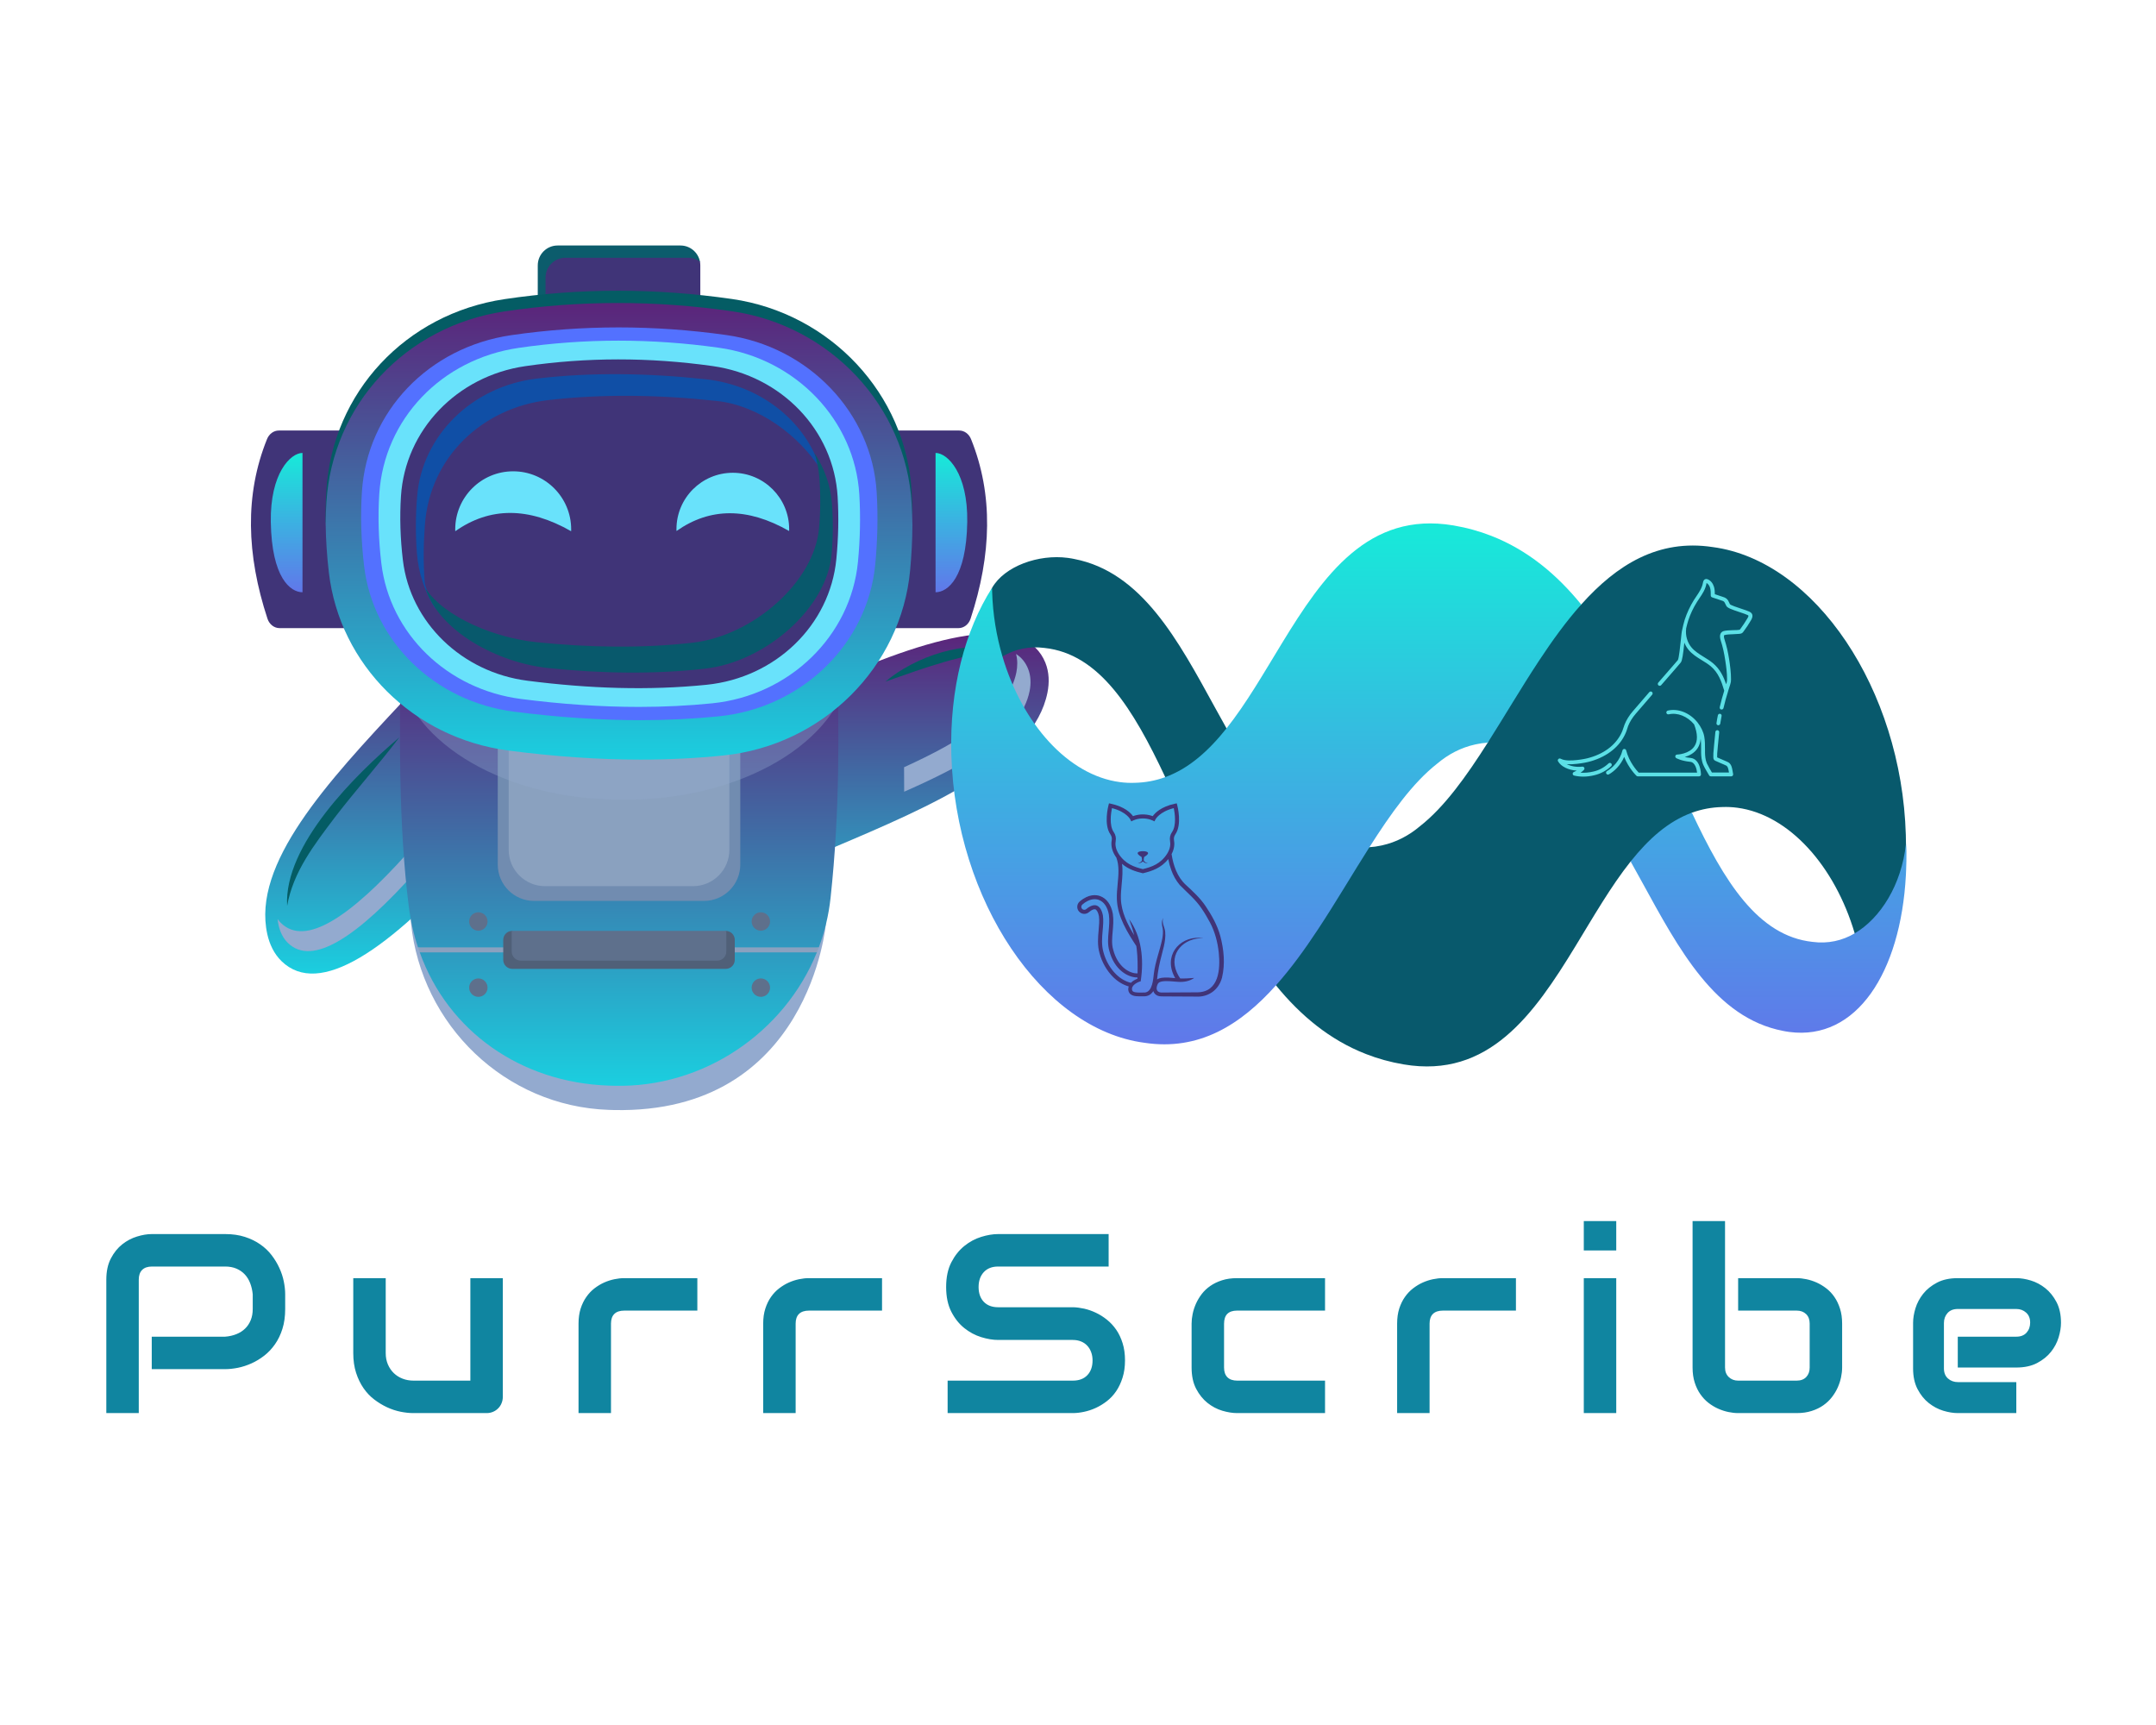 <?xml version="1.0" encoding="UTF-8" standalone="no" ?>
<!DOCTYPE svg PUBLIC "-//W3C//DTD SVG 1.1//EN" "http://www.w3.org/Graphics/SVG/1.1/DTD/svg11.dtd">
<svg xmlns="http://www.w3.org/2000/svg" xmlns:xlink="http://www.w3.org/1999/xlink" version="1.1" width="1280" height="1024" viewBox="0 0 1280 1024" xml:space="preserve">
<desc>Created with Fabric.js 5.3.0</desc>
<defs>
</defs>
<g transform="matrix(1 0 0 1 640 512)" id="background-logo"  >
<rect style="stroke: none; stroke-width: 0; stroke-dasharray: none; stroke-linecap: butt; stroke-dashoffset: 0; stroke-linejoin: miter; stroke-miterlimit: 4; fill: rgb(255,255,255); fill-opacity: 0; fill-rule: nonzero; opacity: 1;"  paint-order="stroke"  x="-640" y="-512" rx="0" ry="0" width="1280" height="1024" />
</g>
<g transform="matrix(2.053 0 0 2.053 385.79 402.357)" id="shape-4bad4a36-7fc4-4bb7-8e71-c5264152aeb1"  >
<g style=""  paint-order="stroke"   >
		<g transform="matrix(1 0 0 1 2.068 36.383)" id="path-24_00000113335994203536438860000016820979631242365096_"  >
<linearGradient id="SVGID_113_10_9_279296" gradientUnits="userSpaceOnUse" gradientTransform="matrix(1 0 0 1 4.136 112.24)"  x1="0" y1="0" x2="0" y2="98">
<stop offset="0%" style="stop-color:rgb(91,36,122);stop-opacity: 1"/>
<stop offset="100%" style="stop-color:rgb(27,206,223);stop-opacity: 1"/>
</linearGradient>
<path style="stroke: none; stroke-width: 1; stroke-dasharray: none; stroke-linecap: butt; stroke-dashoffset: 0; stroke-linejoin: miter; stroke-miterlimit: 4; fill: url(#SVGID_113_10_9_279296); fill-rule: nonzero; opacity: 1;"  paint-order="stroke"  transform=" translate(-117.416, -161.383)" d="M 44.08 131.658 L 65.471 175.168 C 39.577 204.215 19.699 217.458 8.86 206.946 C 6.7 204.851 5.378 202.055 4.728 199.116 C 0.249 178.844 21.939 155.279 44.08 131.658 z M 229.738 120.639 C 224.185 106.874 201.057 110.843 166.235 126.61 L 168.13 174.226 C 197.422 161.836 226.287 149.317 230.333 129.32 C 230.919 126.421 230.844 123.382 229.738 120.639 z" stroke-linecap="round" />
</g>
		<g transform="matrix(1 0 0 1 1.23 36.073)" id="path-23_00000120549276550073877000000006902454631182094979_"  >
<path style="stroke: none; stroke-width: 1; stroke-dasharray: none; stroke-linecap: butt; stroke-dashoffset: 0; stroke-linejoin: miter; stroke-miterlimit: 4; fill: rgb(147,170,207); fill-rule: nonzero; opacity: 1;"  paint-order="stroke"  transform=" translate(-116.578, -161.073)" d="M 45.248 175.711 L 47.785 180.876 C 30.833 199.902 17.814 208.57 10.711 201.687 C 9.296 200.318 8.437 198.486 8.003 196.56 C 7.871 195.965 7.777 195.37 7.711 194.766 C 8.013 195.181 8.343 195.568 8.711 195.927 C 15.739 202.735 28.559 194.322 45.248 175.711 z M 224.73 122.374 C 223.991 120.529 222.823 119.113 221.258 118.115 C 221.719 119.842 221.697 121.687 221.344 123.457 C 218.976 135.139 205.226 143.394 188.873 150.859 L 188.904 157.94 C 206.882 150.013 222.634 141.412 225.18 128.831 C 225.609 126.675 225.555 124.412 224.73 122.374 z" stroke-linecap="round" />
</g>
		<g transform="matrix(1 0 0 1 -9.084 92.71)" id="path-22_00000069370526448176322050000018430658475343179151_"  >
<path style="stroke: none; stroke-width: 1; stroke-dasharray: none; stroke-linecap: butt; stroke-dashoffset: 0; stroke-linejoin: miter; stroke-miterlimit: 4; fill: rgb(147,170,207); fill-rule: nonzero; opacity: 1;"  paint-order="stroke"  transform=" translate(-106.263, -217.71)" d="M 166.295 195.906 C 166.295 195.906 161.672 251.17 104.978 249.981 C 104.446 249.97 103.913 249.95 103.38 249.931 C 73.557 248.88 49.285 225.507 46.266 195.792 C 43.888 172.391 166.295 195.906 166.295 195.906 z" stroke-linecap="round" />
</g>
		<g transform="matrix(1 0 0 1 -8.86 54.8)" id="path-21_00000166654176099053547830000018200123787256869545_"  >
<linearGradient id="SVGID_113_10_9_279297" gradientUnits="userSpaceOnUse" gradientTransform="matrix(1 0 0 1 43.098 116.62)"  x1="0" y1="0" x2="0" y2="126">
<stop offset="0%" style="stop-color:rgb(91,36,122);stop-opacity: 1"/>
<stop offset="100%" style="stop-color:rgb(27,206,223);stop-opacity: 1"/>
</linearGradient>
<path style="stroke: none; stroke-width: 1; stroke-dasharray: none; stroke-linecap: butt; stroke-dashoffset: 0; stroke-linejoin: miter; stroke-miterlimit: 4; fill: url(#SVGID_113_10_9_279297); fill-rule: nonzero; opacity: 1;"  paint-order="stroke"  transform=" translate(-106.488, -179.8)" d="M 167.621 188.613 C 167.088 193.602 165.921 198.403 164.221 202.945 C 164.135 203.17 158.503 203.461 158.418 203.681 C 158.316 203.941 163.761 204.129 163.659 204.387 C 154.295 227.544 130.828 243.664 104.985 242.958 L 103.386 242.914 C 78.161 242.021 57.042 227.328 48.817 204.387 C 48.729 204.163 53.052 203.759 52.974 203.533 C 52.885 203.28 48.396 203.205 48.313 202.945 C 47.059 199.182 46.152 195.188 45.633 191.021 C 42.68 167.677 42.925 141.319 43.357 116.62 L 169.407 116.62 C 170.156 139.964 170.3 163.827 167.621 188.613 z" stroke-linecap="round" />
</g>
		<g transform="matrix(1 0 0 1 -8.904 34.842)" id="path-20_00000023994190225972654170000009821904921990862745_"  >
<path style="stroke: none; stroke-width: 1; stroke-dasharray: none; stroke-linecap: butt; stroke-dashoffset: 0; stroke-linejoin: miter; stroke-miterlimit: 4; fill: rgb(113,140,176); fill-rule: nonzero; opacity: 1;"  paint-order="stroke"  transform=" translate(-106.443, -159.842)" d="M 141.509 130.168 L 141.509 179.001 C 141.509 184.809 136.806 189.516 131.004 189.516 L 81.882 189.516 C 76.08 189.516 71.377 184.809 71.377 179.001 L 71.377 130.168 L 141.509 130.168 z" stroke-linecap="round" />
</g>
		<g transform="matrix(1 0 0 1 -8.904 30.573)" id="path-19_00000176723833193226215030000013897421668986714770_"  >
<path style="stroke: none; stroke-width: 1; stroke-dasharray: none; stroke-linecap: butt; stroke-dashoffset: 0; stroke-linejoin: miter; stroke-miterlimit: 4; fill: rgb(138,161,191); fill-rule: nonzero; opacity: 1;"  paint-order="stroke"  transform=" translate(-106.443, -155.573)" d="M 138.352 125.899 L 138.352 174.732 C 138.352 180.539 133.649 185.247 127.847 185.247 L 85.039 185.247 C 79.237 185.247 74.534 180.539 74.534 174.732 L 74.534 125.899 L 138.352 125.899 z" stroke-linecap="round" />
</g>
		<g transform="matrix(1 0 0 1 -9.081 78.666)" id="path-18_00000022523617370908718240000008145806500766875801_"  >
<path style="stroke: none; stroke-width: 1; stroke-dasharray: none; stroke-linecap: butt; stroke-dashoffset: 0; stroke-linejoin: miter; stroke-miterlimit: 4; fill: rgb(138,161,191); fill-rule: nonzero; opacity: 1;"  paint-order="stroke"  transform=" translate(-106.267, -203.666)" d="M 164.221 202.945 C 164.034 203.436 163.846 203.912 163.659 204.387 L 48.817 204.387 C 48.63 203.911 48.471 203.436 48.313 202.945 L 164.221 202.945 z" stroke-linecap="round" />
</g>
		<g transform="matrix(1 0 0 1 -8.736 80.024)" id="path-17_00000143581349089806710560000005693171140860527031_"  >
<path style="stroke: none; stroke-width: 1; stroke-dasharray: none; stroke-linecap: butt; stroke-dashoffset: 0; stroke-linejoin: miter; stroke-miterlimit: 4; fill: rgb(94,112,140); fill-rule: nonzero; opacity: 1;"  paint-order="stroke"  transform=" translate(-106.612, -205.024)" d="M 144.796 195.461 C 144.796 193.99 145.988 192.798 147.457 192.798 C 148.927 192.798 150.118 193.99 150.118 195.461 C 150.118 196.932 148.927 198.124 147.457 198.124 C 145.988 198.124 144.796 196.932 144.796 195.461 z M 65.766 192.798 C 64.296 192.798 63.105 193.99 63.105 195.461 C 63.105 196.932 64.296 198.124 65.766 198.124 C 67.235 198.124 68.427 196.932 68.427 195.461 C 68.427 193.99 67.235 192.798 65.766 192.798 z M 147.457 211.924 C 145.988 211.924 144.796 213.117 144.796 214.588 C 144.796 216.059 145.988 217.251 147.457 217.251 C 148.927 217.251 150.118 216.059 150.118 214.588 C 150.118 213.117 148.927 211.924 147.457 211.924 z M 65.766 211.924 C 64.296 211.924 63.105 213.117 63.105 214.588 C 63.105 216.059 64.296 217.251 65.766 217.251 C 67.235 217.251 68.427 216.059 68.427 214.588 C 68.427 213.117 67.235 211.924 65.766 211.924 z" stroke-linecap="round" />
</g>
		<g transform="matrix(1 0 0 1 -8.908 78.666)" id="path-16_00000072958992150697695510000015060944983780844187_"  >
<path style="stroke: none; stroke-width: 1; stroke-dasharray: none; stroke-linecap: butt; stroke-dashoffset: 0; stroke-linejoin: miter; stroke-miterlimit: 4; fill: rgb(80,96,120); fill-rule: nonzero; opacity: 1;"  paint-order="stroke"  transform=" translate(-106.44, -203.666)" d="M 139.918 200.783 L 139.918 206.55 C 139.918 207.992 138.752 209.16 137.311 209.16 L 75.583 209.16 C 74.128 209.16 72.961 207.992 72.961 206.55 L 72.961 200.783 C 72.961 199.384 74.056 198.245 75.439 198.187 C 75.482 198.173 75.539 198.173 75.583 198.173 L 78.966 203.494 L 133.638 202.327 L 137.311 198.173 C 137.354 198.173 137.398 198.173 137.441 198.187 C 138.824 198.245 139.918 199.384 139.918 200.783 z" stroke-linecap="round" />
</g>
		<g transform="matrix(1 0 0 1 -8.908 77.477)" id="path-15_00000183239994686297147720000007447319177684046522_"  >
<path style="stroke: none; stroke-width: 1; stroke-dasharray: none; stroke-linecap: butt; stroke-dashoffset: 0; stroke-linejoin: miter; stroke-miterlimit: 4; fill: rgb(94,112,140); fill-rule: nonzero; opacity: 1;"  paint-order="stroke"  transform=" translate(-106.44, -202.477)" d="M 137.47 198.403 L 137.47 204.157 C 137.47 205.599 136.303 206.781 134.862 206.781 L 78.032 206.781 C 76.591 206.781 75.41 205.599 75.41 204.157 L 75.41 198.403 C 75.41 198.331 75.41 198.259 75.439 198.187 C 75.482 198.173 75.539 198.173 75.583 198.173 L 137.311 198.173 C 137.354 198.173 137.398 198.173 137.441 198.187 C 137.47 198.259 137.47 198.331 137.47 198.403 z" stroke-linecap="round" />
</g>
		<g transform="matrix(1 0 0 1 -8.904 -42.932)" id="path-14_00000047026673349004133320000008974876166022393229_"  >
<path style="stroke: none; stroke-width: 1; stroke-dasharray: none; stroke-linecap: butt; stroke-dashoffset: 0; stroke-linejoin: miter; stroke-miterlimit: 4; fill: rgb(64,52,120); fill-rule: nonzero; opacity: 1;"  paint-order="stroke"  transform=" translate(-106.443, -82.068)" d="M 208.108 107.906 C 207.572 109.535 206.186 110.636 204.614 110.636 L 184.135 110.636 L 184.135 53.501 L 204.827 53.501 C 206.308 53.501 207.63 54.482 208.233 55.973 C 214.724 72.021 214.185 89.428 208.108 107.906 z M 4.654 55.973 C -1.837 72.021 -1.298 89.428 4.779 107.906 C 5.315 109.535 6.701 110.636 8.273 110.636 L 28.751 110.636 L 28.751 53.501 L 8.059 53.501 C 6.579 53.501 5.256 54.482 4.654 55.973 z" stroke-linecap="round" />
</g>
		<g transform="matrix(1 0 0 1 -8.904 -44.876)" id="path-13_00000070833653130382231700000007267345953636818315_"  >
<linearGradient id="SVGID_115_14_12_279299" gradientUnits="userSpaceOnUse" gradientTransform="matrix(1 0 0 1 5.739 59.981)"  x1="0" y1="0" x2="0" y2="40">
<stop offset="0%" style="stop-color:rgb(23,234,217);stop-opacity: 1"/>
<stop offset="100%" style="stop-color:rgb(96,120,234);stop-opacity: 1"/>
</linearGradient>
<path style="stroke: none; stroke-width: 1; stroke-dasharray: none; stroke-linecap: butt; stroke-dashoffset: 0; stroke-linejoin: miter; stroke-miterlimit: 4; fill: url(#SVGID_115_14_12_279299); fill-rule: nonzero; opacity: 1;"  paint-order="stroke"  transform=" translate(-106.443, -80.124)" d="M 207.142 79.935 C 206.893 96.11 201.465 100.267 197.979 100.267 L 197.979 59.981 C 201.465 59.981 207.357 65.916 207.142 79.935 z M 5.745 79.935 C 5.993 96.11 11.422 100.267 14.908 100.267 L 14.908 59.981 C 11.422 59.981 5.529 65.916 5.745 79.935 z" stroke-linecap="round" />
</g>
		<g transform="matrix(1 0 0 1 -7.355 -8.726)" id="path-12_00000129192446646730781570000018318069569386919351_"  >
<path style="stroke: none; stroke-width: 1; stroke-dasharray: none; stroke-linecap: butt; stroke-dashoffset: 0; stroke-linejoin: miter; stroke-miterlimit: 4; fill: rgb(147,170,207); fill-rule: nonzero; opacity: 0.35;"  paint-order="stroke"  transform=" translate(-107.992, -116.274)" d="M 173.413 121.357 C 170.616 143.583 141.544 160.848 106.35 160.225 C 105.754 160.214 105.156 160.202 104.559 160.188 C 71.158 159.414 44.662 142.394 42.218 121.278 C 40.34 105.046 40.03 88.717 41.237 72.307 L 174.628 72.307 C 176.109 87.802 175.574 104.178 173.413 121.357 z" stroke-linecap="round" />
</g>
		<g transform="matrix(1 0 0 1 -8.951 -114.712)" id="path-11_00000054961841525031565910000011257866304983631501_"  >
<path style="stroke: none; stroke-width: 1; stroke-dasharray: none; stroke-linecap: butt; stroke-dashoffset: 0; stroke-linejoin: miter; stroke-miterlimit: 4; fill: rgb(12,92,108); fill-rule: nonzero; opacity: 1;"  paint-order="stroke"  transform=" translate(-106.397, -10.288)" d="M 125.847 7.16 L 97.86 12.471 L 82.944 20.576 L 82.944 5.753 C 82.944 2.581 85.508 0 88.677 0 L 124.216 0 C 127.011 0 129.33 2.004 129.849 4.657 C 129.907 5.003 125.847 6.785 125.847 7.16 z" stroke-linecap="round" />
</g>
		<g transform="matrix(1 0 0 1 -7.777 -112.939)" id="path-10_00000089539614349220659890000002735112021893819540_"  >
<path style="stroke: none; stroke-width: 1; stroke-dasharray: none; stroke-linecap: butt; stroke-dashoffset: 0; stroke-linejoin: miter; stroke-miterlimit: 4; fill: rgb(64,52,120); fill-rule: nonzero; opacity: 1;"  paint-order="stroke"  transform=" translate(-107.571, -12.061)" d="M 129.95 5.753 L 129.95 20.576 L 85.191 20.576 L 85.191 9.286 C 85.191 6.128 87.755 3.547 90.925 3.547 L 126.464 3.547 C 127.731 3.547 128.898 3.965 129.849 4.657 C 129.907 5.003 129.95 5.378 129.95 5.753 z" stroke-linecap="round" />
</g>
		<g transform="matrix(1 0 0 1 -8.944 -51.168)" id="path-09_00000111153742147381760740000016976798624355957147_"  >
<path style="stroke: none; stroke-width: 1; stroke-dasharray: none; stroke-linecap: butt; stroke-dashoffset: 0; stroke-linejoin: miter; stroke-miterlimit: 4; fill: rgb(4,92,100); fill-rule: nonzero; opacity: 1;"  paint-order="stroke"  transform=" translate(-106.404, -73.832)" d="M 191.197 77.727 L 178.265 76.825 C 178.237 81.121 177.563 85.177 177.16 89.546 C 174.553 117.59 165.998 125.845 137.374 128.815 C 129.623 129.623 121.285 127.709 113.06 127.709 C 100.944 127.709 89.318 136.091 76.036 134.346 C 48.651 130.727 32.759 119.263 29.619 92.588 C 29.057 87.83 28.862 85.616 28.79 80.973 C 28.775 80.843 21.604 80.212 21.604 80.068 C 21.561 76.91 21.633 73.781 21.821 70.71 C 23.578 42.478 44.74 19.783 73.307 15.515 C 84.125 13.9 95.174 13.078 106.152 13.078 C 117.013 13.078 128.106 13.885 139.112 15.471 C 167.578 19.581 189.417 42.939 191.059 71.013 C 191.246 74.243 191.226 74.425 191.197 77.727 z" stroke-linecap="round" />
</g>
		<g transform="matrix(1 0 0 1 -8.904 -42.358)" id="path-08_00000037681057987226366290000018028629979462734730_"  >
<linearGradient id="SVGID_113_10_9_279298" gradientUnits="userSpaceOnUse" gradientTransform="matrix(1 0 0 1 21.598 16.625)"  x1="0" y1="0" x2="0" y2="132">
<stop offset="0%" style="stop-color:rgb(91,36,122);stop-opacity: 1"/>
<stop offset="100%" style="stop-color:rgb(27,206,223);stop-opacity: 1"/>
</linearGradient>
<path style="stroke: none; stroke-width: 1; stroke-dasharray: none; stroke-linecap: butt; stroke-dashoffset: 0; stroke-linejoin: miter; stroke-miterlimit: 4; fill: url(#SVGID_113_10_9_279298); fill-rule: nonzero; opacity: 1;"  paint-order="stroke"  transform=" translate(-106.444, -82.642)" d="M 191.289 80.818 L 191.289 80.904 C 191.261 85.201 191.03 89.541 190.627 93.91 C 188.019 121.955 165.359 144.477 136.735 147.447 C 128.985 148.255 120.874 148.658 112.649 148.658 C 100.533 148.658 87.655 147.764 74.373 146.02 C 46.987 142.401 25.681 121.263 22.541 94.588 C 21.979 89.829 21.676 85.114 21.604 80.472 C 21.59 80.342 21.604 80.212 21.604 80.068 C 21.633 78.121 21.705 76.189 21.821 74.272 C 23.578 46.025 44.74 23.33 73.307 19.062 C 84.125 17.447 95.174 16.625 106.152 16.625 C 117.013 16.625 128.106 17.432 139.112 19.019 C 167.578 23.128 189.417 46.486 191.059 74.574 C 191.174 76.636 191.261 78.727 191.289 80.818 z" stroke-linecap="round" />
</g>
		<g transform="matrix(1 0 0 1 -8.826 -44.533)" id="path-07_00000101089814724180208320000014164032258303239096_"  >
<path style="stroke: none; stroke-width: 1; stroke-dasharray: none; stroke-linecap: butt; stroke-dashoffset: 0; stroke-linejoin: miter; stroke-miterlimit: 4; fill: rgb(83,113,255); fill-rule: nonzero; opacity: 1;"  paint-order="stroke"  transform=" translate(-106.522, -80.466)" d="M 180.535 92.255 C 178.318 115.249 159.318 133.701 135.354 136.13 C 128.026 136.873 120.361 137.25 112.57 137.25 C 101.03 137.25 88.741 136.421 76.045 134.787 C 53.144 131.839 35.333 114.546 32.732 92.734 C 31.858 85.403 31.643 78.161 32.092 71.208 C 33.589 48.036 51.355 29.416 75.296 25.927 C 85.514 24.438 95.945 23.683 106.301 23.683 C 116.578 23.683 127.066 24.426 137.476 25.892 C 161.327 29.252 179.614 48.411 180.96 71.449 C 181.358 78.209 181.214 85.209 180.535 92.255 z" stroke-linecap="round" />
</g>
		<g transform="matrix(1 0 0 1 -8.826 -44.533)" id="path-06_00000141418467965423991430000010399765880390614696_"  >
<path style="stroke: none; stroke-width: 1; stroke-dasharray: none; stroke-linecap: butt; stroke-dashoffset: 0; stroke-linejoin: miter; stroke-miterlimit: 4; fill: rgb(105,226,251); fill-rule: nonzero; opacity: 1;"  paint-order="stroke"  transform=" translate(-106.522, -80.467)" d="M 175.541 91.459 C 173.474 112.902 155.756 130.109 133.409 132.375 C 126.575 133.067 119.427 133.419 112.162 133.419 C 101.401 133.419 89.941 132.646 78.101 131.122 C 56.745 128.372 40.136 112.246 37.711 91.906 C 36.896 85.07 36.695 78.317 37.114 71.833 C 38.51 50.224 55.078 32.86 77.403 29.607 C 86.931 28.218 96.659 27.514 106.315 27.514 C 115.899 27.514 125.68 28.207 135.388 29.575 C 157.629 32.707 174.682 50.574 175.938 72.057 C 176.308 78.361 176.174 84.889 175.541 91.459 z" stroke-linecap="round" />
</g>
		<g transform="matrix(1 0 0 1 -8.826 -44.534)" id="path-05_00000118361832250179712680000016532843474499561601_"  >
<path style="stroke: none; stroke-width: 1; stroke-dasharray: none; stroke-linecap: butt; stroke-dashoffset: 0; stroke-linejoin: miter; stroke-miterlimit: 4; fill: rgb(64,52,120); fill-rule: nonzero; opacity: 1;"  paint-order="stroke"  transform=" translate(-106.521, -80.466)" d="M 169.294 90.629 C 167.451 109.755 151.753 124.992 131.739 127.021 C 115.076 128.71 97.752 128.137 79.924 125.842 C 61.043 123.411 46.093 109.059 43.94 90.994 C 43.188 84.692 42.995 78.511 43.387 72.455 C 44.619 53.392 59.521 37.775 79.306 34.892 C 97.074 32.302 115.14 32.276 133.511 34.863 C 153.47 37.674 168.54 53.429 169.664 72.652 C 170.012 78.601 169.876 84.595 169.294 90.629 z" stroke-linecap="round" />
</g>
		<g transform="matrix(1 0 0 1 -7.987 -51.045)" id="path-04_00000054262483580613255270000005522004265069763228_"  >
<path style="stroke: none; stroke-width: 1; stroke-dasharray: none; stroke-linecap: butt; stroke-dashoffset: 0; stroke-linejoin: miter; stroke-miterlimit: 4; fill: rgb(105,226,251); fill-rule: nonzero; opacity: 1;"  paint-order="stroke"  transform=" translate(-107.361, -73.955)" d="M 155.647 82.023 C 155.647 82.201 155.647 82.379 155.635 82.556 C 143.65 75.708 132.793 75.708 123.064 82.556 C 123.052 82.379 123.052 82.201 123.052 82.023 C 123.052 73.023 130.34 65.717 139.344 65.717 C 148.347 65.717 155.647 73.023 155.647 82.023 z M 75.834 65.293 C 66.572 65.293 59.075 72.81 59.075 82.068 C 59.075 82.251 59.075 82.434 59.087 82.616 C 69.096 75.571 80.265 75.571 92.594 82.616 C 92.606 82.434 92.606 82.251 92.606 82.068 C 92.606 72.81 85.097 65.293 75.834 65.293 z" stroke-linecap="round" />
</g>
		<g transform="matrix(1 0 0 1 -9.116 -53.8)" id="path-03_00000027597529613683908580000017209068538786652545_"  >
<path style="stroke: none; stroke-width: 1; stroke-dasharray: none; stroke-linecap: butt; stroke-dashoffset: 0; stroke-linejoin: miter; stroke-miterlimit: 4; fill: rgb(16,79,166); fill-rule: nonzero; opacity: 1;"  paint-order="stroke"  transform=" translate(-106.232, -71.2)" d="M 164.761 64.773 C 158.658 55.189 147.117 46.293 134.679 44.948 C 117.868 43.135 101.573 42.889 85.923 44.711 C 67.136 46.904 51.796 60.935 50.31 80.703 C 49.892 86.262 49.824 91.753 50.244 97.213 C 50.453 99.897 52.643 102.695 53.432 105.197 C 50.367 100.392 48.455 94.865 48 88.981 C 47.58 83.534 47.606 78.026 48.066 72.484 C 49.495 54.891 64.007 40.645 82.808 38.465 C 98.457 36.63 114.753 36.876 131.563 38.688 C 147.396 40.399 160.453 50.829 164.761 64.773 z" stroke-linecap="round" />
</g>
		<g transform="matrix(1 0 0 1 -5.98 -33.227)" id="path-02_00000065773717560706113690000008021710028544792201_"  >
<path style="stroke: none; stroke-width: 1; stroke-dasharray: none; stroke-linecap: butt; stroke-dashoffset: 0; stroke-linejoin: miter; stroke-miterlimit: 4; fill: rgb(8,89,108); fill-rule: nonzero; opacity: 1;"  paint-order="stroke"  transform=" translate(-109.368, -91.773)" d="M 167.931 89.188 C 166.592 104.861 148.77 120.402 131.311 122.357 C 116.78 124.001 101.649 123.793 86.042 122.19 C 71.342 120.676 54.453 111.551 50.462 99.132 C 56.122 107.666 70.853 113.491 82.401 114.682 C 98.008 116.285 113.138 116.493 127.67 114.861 C 145.116 112.894 162.951 97.353 164.289 81.692 C 164.72 76.743 164.748 71.849 164.361 66.985 C 164.169 64.594 163.7 62.279 162.97 60.051 C 165.813 64.33 167.584 69.252 168.003 74.493 C 168.389 79.345 168.361 84.251 167.931 89.188 z" stroke-linecap="round" />
</g>
		<g transform="matrix(1 0 0 1 -1.172 28.5)" id="path-01_00000093159283340042858670000011251598221217876913_"  >
<path style="stroke: none; stroke-width: 1; stroke-dasharray: none; stroke-linecap: butt; stroke-dashoffset: 0; stroke-linejoin: miter; stroke-miterlimit: 4; fill: rgb(4,92,100); fill-rule: nonzero; opacity: 1;"  paint-order="stroke"  transform=" translate(-114.176, -153.5)" d="M 42.918 142.227 C 36.896 150.132 30.289 157.51 24.262 165.36 C 18.398 173.149 12.191 181.079 10.468 190.946 C 9.483 173.361 30.306 152.907 42.918 142.227 z M 183.496 126.093 C 194.762 122.173 205.921 117.935 217.918 117.16 C 207.01 113.679 191.973 118.889 183.496 126.093 z" stroke-linecap="round" />
</g>
</g>
</g>
<g transform="matrix(2.072 0 0 2.072 848.283 471.884)" id="logo-logo"  >
<g style=""  paint-order="stroke"   >
		<g transform="matrix(1.111 0 0 1.111 4.074 3.169)"  >
<path style="stroke: none; stroke-width: 1; stroke-dasharray: none; stroke-linecap: butt; stroke-dashoffset: 0; stroke-linejoin: miter; stroke-miterlimit: 4; fill: rgb(8,89,108); fill-rule: nonzero; opacity: 1;"  paint-order="stroke"  transform=" translate(-301.317, -423.802)" d="M 420.33 439.388 C 419.572 453.142 409.043 461.915 407.486 456.649 C 402.381 439.342 390.581 426.013 377.175 424.251 C 375.903 424.083 374.65 424.026 373.422 424.071 C 370.589 424.127 367.96 424.641 365.499 425.536 C 360.45 430.003 354.839 434.895 349.698 438.114 C 344.604 444.512 340.105 452.359 335.425 460.029 C 324.737 477.544 313.098 494.136 291.195 490.448 C 287.727 489.862 284.476 488.955 281.426 487.763 C 272.066 484.114 264.549 477.817 258.219 470.055 C 248.277 457.865 241.27 442.076 234.647 427.29 L 234.647 427.286 C 232.978 423.557 231.336 419.888 229.674 416.36 C 221.382 398.737 212.689 384.557 198.525 383.047 C 194.595 382.53 190.919 383.352 187.688 385.251 L 187.684 385.251 C 181.077 389.136 180.118 377.938 185.007 367.551 C 188.236 361.938 197.007 358.829 204.525 359.821 C 204.714 359.849 204.902 359.873 205.087 359.905 C 205.268 359.933 205.448 359.961 205.629 359.993 C 205.633 359.997 205.637 359.997 205.641 359.997 C 205.821 360.029 206.002 360.061 206.183 360.102 C 223.662 363.469 233.042 381.173 242.534 398.476 C 243.509 400.254 244.485 402.028 245.476 403.782 C 253.23 417.573 261.607 430.107 274.936 433.599 C 275.036 433.627 275.137 433.651 275.237 433.675 C 275.474 433.735 275.715 433.796 275.959 433.852 C 276.682 434.02 277.412 434.153 278.147 434.249 C 279.58 434.458 280.972 434.514 282.329 434.43 C 283.341 434.37 284.332 434.229 285.303 434.016 C 285.428 433.992 285.548 433.964 285.672 433.936 C 289.192 433.153 292.451 431.476 295.329 429.048 C 295.333 429.048 295.337 429.048 295.341 429.039 C 301.663 424.091 307.278 416.224 312.845 407.47 C 315.405 400.21 318.749 392.323 323.32 385.387 C 326.756 380.174 331.38 375.743 336.954 371.845 C 346.094 361.611 356.822 354.908 370.838 357.031 C 397.255 360.503 419.567 393.72 420.667 431.227 C 420.689 432.005 420.703 432.779 420.707 433.548 C 420.718 435.5 420.434 437.496 420.33 439.388 z" stroke-linecap="round" />
</g>
		<g transform="matrix(1.111 0 0 1.111 0 -3.169)"  >
<linearGradient id="SVGID_117_279288" gradientUnits="userSpaceOnUse" gradientTransform="matrix(1 0 0 1 174.465 350.933)"  x1="0" y1="0" x2="0" y2="134">
<stop offset="0%" style="stop-color:rgb(23,234,217);stop-opacity: 1"/>
<stop offset="100%" style="stop-color:rgb(96,120,234);stop-opacity: 1"/>
</linearGradient>
<path style="stroke: none; stroke-width: 1; stroke-dasharray: none; stroke-linecap: butt; stroke-dashoffset: 0; stroke-linejoin: miter; stroke-miterlimit: 4; fill: url(#SVGID_117_279288); fill-rule: nonzero; opacity: 1;"  paint-order="stroke"  transform=" translate(-297.65, -418.098)" d="M 336.954 371.845 C 333.077 376.188 329.481 381.165 326.045 386.379 C 321.474 393.314 317.175 400.659 312.845 407.47 C 311.833 407.53 310.842 407.671 309.871 407.884 C 309.746 407.908 309.626 407.936 309.501 407.964 C 305.981 408.747 302.722 410.424 299.844 412.853 C 299.84 412.853 299.837 412.853 299.832 412.861 C 293.511 417.809 287.896 425.676 282.329 434.43 C 277.998 441.241 273.704 448.586 269.128 455.521 C 265.693 460.735 262.096 465.712 258.219 470.055 C 249.08 480.289 238.352 486.992 224.336 484.869 C 197.919 481.397 175.607 448.18 174.507 410.673 C 174.005 393.567 178.003 378.524 185.007 367.551 C 185.011 367.888 185.015 368.221 185.027 368.558 C 185.195 374.346 186.131 379.981 187.688 385.251 C 192.793 402.558 204.593 415.887 217.999 417.649 C 219.271 417.817 220.523 417.874 221.751 417.829 C 224.589 417.773 227.218 417.259 229.674 416.36 C 235.807 414.137 240.884 409.549 245.476 403.782 C 250.569 397.384 255.069 389.537 259.748 381.871 C 270.437 364.356 282.076 347.764 303.979 351.452 C 307.446 352.038 310.697 352.945 313.748 354.137 C 323.112 357.786 330.629 364.083 336.954 371.845 z M 420.683 441.706 C 420.726 440.905 420.988 435.382 420.707 433.548 C 419.563 444.18 414.096 452.768 407.486 456.649 C 404.259 458.548 400.578 459.37 396.649 458.853 C 382.481 457.344 373.792 443.163 365.499 425.536 C 359.367 427.759 354.289 432.351 349.698 438.114 C 350.685 439.868 351.664 441.642 352.64 443.424 C 362.132 460.727 371.512 478.431 388.991 481.799 C 389.172 481.839 389.352 481.871 389.533 481.903 C 389.537 481.903 389.541 481.903 389.545 481.907 C 389.726 481.939 389.906 481.967 390.087 481.995 C 390.271 482.027 390.46 482.051 390.649 482.079 C 407.956 484.355 419.318 466.788 420.683 441.706 z" stroke-linecap="round" />
</g>
</g>
</g>
<g transform="matrix(1.921 0 0 1.921 643.357 781.855)" id="text-logo"  >
<g style=""  paint-order="stroke"   >
		<g transform="matrix(1 0 0 1 5.684342e-14 0)" id="text-logo-path-0"  >
<path style="stroke: rgb(255,255,255); stroke-width: 0; stroke-dasharray: none; stroke-linecap: butt; stroke-dashoffset: 0; stroke-linejoin: miter; stroke-miterlimit: 4; fill: rgb(16,133,160); fill-rule: nonzero; opacity: 1;"  paint-order="stroke"  transform=" translate(-307.72, 29.665)" d="M 15.7 0 L 5.67 0 L 5.67 -41.24 Q 5.67 -45.09 7.08 -47.79 Q 8.49 -50.49 10.59 -52.15 Q 12.69 -53.81 15.16 -54.56 Q 17.63 -55.32 19.71 -55.32 L 19.71 -55.32 L 42.39 -55.32 Q 45.79 -55.32 48.49 -54.45 Q 51.19 -53.58 53.25 -52.13 Q 55.32 -50.69 56.76 -48.8 Q 58.21 -46.91 59.15 -44.84 Q 60.1 -42.78 60.52 -40.68 Q 60.95 -38.57 60.95 -36.72 L 60.95 -36.72 L 60.95 -32.17 Q 60.95 -28.74 60.1 -26.04 Q 59.25 -23.34 57.8 -21.27 Q 56.36 -19.21 54.47 -17.74 Q 52.58 -16.28 50.51 -15.35 Q 48.45 -14.43 46.35 -14 Q 44.24 -13.58 42.39 -13.58 L 42.39 -13.58 L 19.71 -13.58 L 19.71 -23.61 L 42.39 -23.61 Q 44.32 -23.76 45.88 -24.4 Q 47.45 -25.03 48.56 -26.11 Q 49.68 -27.19 50.3 -28.72 Q 50.92 -30.24 50.92 -32.17 L 50.92 -32.17 L 50.92 -36.72 Q 50.73 -38.61 50.11 -40.19 Q 49.49 -41.78 48.43 -42.89 Q 47.37 -44.01 45.86 -44.65 Q 44.36 -45.29 42.39 -45.29 L 42.39 -45.29 L 19.79 -45.29 Q 17.78 -45.29 16.74 -44.24 Q 15.7 -43.2 15.7 -41.24 L 15.7 -41.24 L 15.7 0 Z M 81.99 -18.55 L 81.99 -18.55 L 81.99 -41.7 L 92.02 -41.7 L 92.02 -18.55 Q 92.02 -16.59 92.7 -15.02 Q 93.37 -13.46 94.53 -12.34 Q 95.69 -11.23 97.25 -10.63 Q 98.81 -10.03 100.63 -10.03 L 100.63 -10.03 L 118.18 -10.03 L 118.18 -41.7 L 128.21 -41.7 L 128.21 -5.05 Q 128.21 -3.97 127.82 -3.05 Q 127.44 -2.12 126.76 -1.45 Q 126.09 -0.77 125.18 -0.39 Q 124.27 0 123.23 0 L 123.23 0 L 100.55 0 Q 98.7 0 96.6 -0.42 Q 94.49 -0.85 92.45 -1.79 Q 90.4 -2.74 88.49 -4.19 Q 86.59 -5.63 85.16 -7.7 Q 83.73 -9.76 82.86 -12.46 Q 81.99 -15.16 81.99 -18.55 Z M 161.64 0 L 151.61 0 L 151.61 -27.66 Q 151.61 -30.24 152.26 -32.29 Q 152.92 -34.33 154.02 -35.89 Q 155.12 -37.46 156.54 -38.55 Q 157.97 -39.65 159.53 -40.35 Q 161.1 -41.04 162.7 -41.37 Q 164.3 -41.7 165.69 -41.7 L 165.69 -41.7 L 188.33 -41.7 L 188.33 -31.67 L 165.76 -31.67 Q 163.72 -31.67 162.68 -30.65 Q 161.64 -29.63 161.64 -27.66 L 161.64 -27.66 L 161.64 0 Z M 218.71 0 L 208.68 0 L 208.68 -27.66 Q 208.68 -30.24 209.34 -32.29 Q 209.99 -34.33 211.09 -35.89 Q 212.19 -37.46 213.62 -38.55 Q 215.05 -39.65 216.61 -40.35 Q 218.17 -41.04 219.77 -41.37 Q 221.37 -41.7 222.76 -41.7 L 222.76 -41.7 L 245.41 -41.7 L 245.41 -31.67 L 222.84 -31.67 Q 220.8 -31.67 219.75 -30.65 Q 218.71 -29.63 218.71 -27.66 L 218.71 -27.66 L 218.71 0 Z M 265.22 -38.96 L 265.22 -38.96 Q 265.22 -43.47 266.82 -46.58 Q 268.42 -49.68 270.83 -51.63 Q 273.24 -53.58 276.06 -54.45 Q 278.87 -55.32 281.3 -55.32 L 281.3 -55.32 L 315.44 -55.32 L 315.44 -45.29 L 281.3 -45.29 Q 278.45 -45.29 276.85 -43.55 Q 275.25 -41.81 275.25 -38.96 L 275.25 -38.96 Q 275.25 -36.07 276.85 -34.39 Q 278.45 -32.71 281.3 -32.71 L 281.3 -32.71 L 304.37 -32.71 L 304.45 -32.71 Q 306.07 -32.67 307.88 -32.27 Q 309.7 -31.86 311.49 -31.01 Q 313.28 -30.17 314.9 -28.87 Q 316.52 -27.58 317.78 -25.77 Q 319.03 -23.95 319.76 -21.6 Q 320.5 -19.25 320.5 -16.28 L 320.5 -16.28 Q 320.5 -13.31 319.74 -10.94 Q 318.99 -8.56 317.76 -6.75 Q 316.52 -4.94 314.86 -3.66 Q 313.21 -2.39 311.43 -1.58 Q 309.66 -0.77 307.82 -0.39 Q 305.99 0 304.37 0 L 304.37 0 L 265.68 0 L 265.68 -10.03 L 304.37 -10.03 Q 307.27 -10.03 308.87 -11.73 Q 310.47 -13.42 310.47 -16.28 L 310.47 -16.28 Q 310.47 -17.67 310.04 -18.82 Q 309.62 -19.98 308.83 -20.83 Q 308.04 -21.68 306.9 -22.14 Q 305.76 -22.6 304.37 -22.6 L 304.37 -22.6 L 281.3 -22.6 Q 278.87 -22.6 276.06 -23.47 Q 273.24 -24.34 270.83 -26.27 Q 268.42 -28.2 266.82 -31.32 Q 265.22 -34.45 265.22 -38.96 Z M 341.08 -14.08 L 341.08 -14.08 L 341.08 -27.66 Q 341.08 -29.08 341.41 -30.67 Q 341.74 -32.25 342.43 -33.81 Q 343.13 -35.37 344.22 -36.8 Q 345.32 -38.23 346.89 -39.31 Q 348.45 -40.39 350.49 -41.04 Q 352.54 -41.7 355.12 -41.7 L 355.12 -41.7 L 382.32 -41.7 L 382.32 -31.67 L 355.12 -31.67 Q 353.15 -31.67 352.13 -30.67 Q 351.11 -29.66 351.11 -27.58 L 351.11 -27.58 L 351.11 -14.08 Q 351.11 -12.11 352.15 -11.07 Q 353.19 -10.03 355.2 -10.03 L 355.2 -10.03 L 382.32 -10.03 L 382.32 0 L 355.12 0 Q 353.04 0 350.57 -0.73 Q 348.1 -1.47 346 -3.14 Q 343.9 -4.82 342.49 -7.5 Q 341.08 -10.18 341.08 -14.08 Z M 414.63 0 L 404.6 0 L 404.6 -27.66 Q 404.6 -30.24 405.25 -32.29 Q 405.91 -34.33 407.01 -35.89 Q 408.11 -37.46 409.54 -38.55 Q 410.96 -39.65 412.53 -40.35 Q 414.09 -41.04 415.69 -41.37 Q 417.29 -41.7 418.68 -41.7 L 418.68 -41.7 L 441.32 -41.7 L 441.32 -31.67 L 418.76 -31.67 Q 416.71 -31.67 415.67 -30.65 Q 414.63 -29.63 414.63 -27.66 L 414.63 -27.66 L 414.63 0 Z M 472.32 0 L 462.29 0 L 462.29 -41.7 L 472.32 -41.7 L 472.32 0 Z M 472.32 -50.26 L 462.29 -50.26 L 462.29 -59.33 L 472.32 -59.33 L 472.32 -50.26 Z M 495.91 -14.08 L 495.91 -14.08 L 495.91 -59.33 L 505.94 -59.33 L 505.94 -14.08 Q 505.94 -12.23 507.1 -11.13 Q 508.26 -10.03 509.99 -10.03 L 509.99 -10.03 L 528.09 -10.03 Q 529.98 -10.03 531.04 -11.15 Q 532.1 -12.27 532.1 -14.08 L 532.1 -14.08 L 532.1 -27.66 Q 532.1 -29.55 530.98 -30.61 Q 529.86 -31.67 528.09 -31.67 L 528.09 -31.67 L 509.99 -31.67 L 509.99 -41.7 L 528.09 -41.7 Q 529.51 -41.7 531.09 -41.37 Q 532.68 -41.04 534.24 -40.35 Q 535.8 -39.65 537.23 -38.55 Q 538.66 -37.46 539.74 -35.89 Q 540.82 -34.33 541.47 -32.29 Q 542.13 -30.24 542.13 -27.66 L 542.13 -27.66 L 542.13 -14.08 Q 542.13 -12.65 541.8 -11.07 Q 541.47 -9.49 540.78 -7.93 Q 540.08 -6.36 538.98 -4.94 Q 537.88 -3.51 536.32 -2.41 Q 534.76 -1.31 532.71 -0.66 Q 530.67 0 528.09 0 L 528.09 0 L 509.99 0 Q 508.57 0 506.99 -0.33 Q 505.4 -0.66 503.84 -1.35 Q 502.28 -2.04 500.85 -3.14 Q 499.43 -4.24 498.33 -5.81 Q 497.23 -7.37 496.57 -9.43 Q 495.91 -11.5 495.91 -14.08 Z M 564.06 -13.81 L 564.06 -13.81 L 564.06 -27.89 Q 564.06 -29.97 564.79 -32.38 Q 565.53 -34.79 567.17 -36.86 Q 568.81 -38.92 571.45 -40.31 Q 574.09 -41.7 577.87 -41.7 L 577.87 -41.7 L 595.96 -41.7 Q 598.05 -41.7 600.46 -40.97 Q 602.87 -40.23 604.93 -38.59 Q 606.99 -36.95 608.38 -34.31 Q 609.77 -31.67 609.77 -27.89 L 609.77 -27.89 Q 609.77 -25.81 609.04 -23.4 Q 608.31 -20.98 606.67 -18.92 Q 605.03 -16.86 602.39 -15.47 Q 599.74 -14.08 595.96 -14.08 L 595.96 -14.08 L 577.87 -14.08 L 577.87 -23.61 L 595.96 -23.61 Q 598.01 -23.61 599.13 -24.86 Q 600.24 -26.11 600.24 -27.97 L 600.24 -27.97 Q 600.24 -29.93 598.99 -31.05 Q 597.74 -32.17 595.96 -32.17 L 595.96 -32.17 L 577.87 -32.17 Q 575.83 -32.17 574.71 -30.92 Q 573.59 -29.66 573.59 -27.81 L 573.59 -27.81 L 573.59 -13.81 Q 573.59 -11.8 574.84 -10.69 Q 576.1 -9.57 577.95 -9.57 L 577.95 -9.57 L 595.96 -9.57 L 595.96 0 L 577.87 0 Q 575.79 0 573.38 -0.73 Q 570.97 -1.47 568.9 -3.11 Q 566.84 -4.74 565.45 -7.39 Q 564.06 -10.03 564.06 -13.81 Z" stroke-linecap="round" />
</g>
</g>
</g>
<g transform="matrix(0.459 0 0 0.459 683.077 534.251)" id="shape-d0a5e1cc-0609-4fab-9e75-0b88d667d9c8"  >
<g style=""  paint-order="stroke"   >
		<g transform="matrix(1 0 0 1 0 -1.421085e-14)" id="Layer_1"  >
<path style="stroke: none; stroke-width: 1; stroke-dasharray: none; stroke-linecap: butt; stroke-dashoffset: 0; stroke-linejoin: miter; stroke-miterlimit: 4; fill: rgb(64,52,120); fill-rule: nonzero; opacity: 1;"  paint-order="stroke"  transform=" translate(-94.814, -125)" d="M 83.802 72.855 C 83.746 72.571 83.703 72.275 83.689 71.96 C 83.689 71.958 83.689 71.957 83.688 71.956 C 83.688 71.956 83.683 71.925 83.675 71.88 C 83.573 71.316 83.409 70.389 83.237 69.411 C 73.743 63.851 79.404 61.89 84.869 61.89 C 90.336 61.89 95.996 63.851 86.501 69.411 L 86.395 70.007 C 86.362 70.26 86.301 70.582 86.233 70.926 C 86.155 71.371 86.081 71.801 86.014 72.195 C 85.939 72.72 85.895 73.22 85.979 73.557 C 86.489 75.832 89.432 76.977 91.613 77.45 C 89.156 77.555 86.402 76.93 84.872 75.122 C 83.323 76.987 80.452 77.524 78.126 77.45 C 79.403 77.185 80.64 76.736 81.7 76.092 C 83.064 75.245 83.831 74.222 83.802 72.855 Z M 187.302 225.132 C 183.255 241.089 169.701 250.992 153.245 249.921 C 146.563 249.888 128.519 249.786 121.605 249.751 L 111.058 249.694 C 109.424 249.679 107.282 249.749 105.164 249.152 C 101.517 248.224 99.335 245.787 98.382 242.82 C 95.757 246.938 91.863 249.736 85.961 249.591 C 85.961 249.591 83.672 249.605 83.672 249.605 C 78.817 249.459 73.144 250.174 68.741 246.74 C 65.853 244.15 65.424 240.196 66.542 236.788 C 59.443 234.795 52.643 230.752 46.716 224.972 C 38.381 216.842 31.867 205.504 28.844 193.86 C 25.904 183.635 26.791 173.734 27.65 164.161 C 28.233 157.652 28.784 151.517 28.032 145.843 C 27.067 140.638 24.998 137.671 23.383 137.097 C 22.066 136.633 19.086 137.311 15.046 140.776 C 11.227 144.043 5.464 143.6 2.199 139.795 C 0.613 137.947 -0.158 135.593 0.027 133.166 C 0.213 130.739 1.332 128.53 3.18 126.946 C 14.923 116.871 24.705 118.225 29.49 119.927 C 38.026 122.963 43.893 131.11 46.011 142.867 L 46.071 143.248 C 47.128 150.998 46.454 158.505 45.804 165.764 C 45.058 174.08 44.355 181.914 46.394 188.951 L 46.467 189.215 C 52.233 211.563 67.793 220.375 77.992 219.943 C 78.204 209.411 78.187 198.912 76.926 188.456 C 76.773 187.154 76.587 185.862 76.397 184.57 C 65.395 167.706 51.907 146.807 51.228 123.679 C 51.04 117.279 51.657 110.667 52.254 104.273 C 53.389 92.115 54.456 80.627 50.576 70.175 C 50.123 69.539 49.668 68.906 49.231 68.227 C 43.835 59.847 43.727 52.51 44.587 47.829 C 45.078 45.157 44.484 42.45 42.913 40.206 C 33.924 27.365 40.145 3.412 40.414 2.399 L 41.052 -0 L 43.48 0.516 C 61.475 4.341 69.294 12.613 72.108 16.577 C 72.785 16.323 73.498 16.086 74.241 15.867 C 81.194 13.815 88.545 13.815 95.498 15.867 C 96.243 16.086 96.954 16.323 97.63 16.577 C 100.444 12.612 108.262 4.341 126.259 0.516 L 128.688 -0 L 129.324 2.399 C 129.594 3.412 135.814 27.365 126.826 40.206 C 125.256 42.449 124.661 45.156 125.151 47.83 C 125.922 52.022 125.904 58.353 122.011 65.651 C 124.152 80.149 129.433 95.425 140.444 105.442 C 149.604 113.88 158.942 122.441 165.959 132.864 C 173.971 144.851 181.176 157.495 184.96 171.415 C 189.641 188.831 191.467 207.393 187.302 225.132 Z M 49.721 48.773 C 49.032 52.526 49.148 58.456 53.62 65.4 C 61.986 78.39 73.607 82.313 84.869 85.087 C 96.131 82.313 107.753 78.39 116.119 65.4 C 120.59 58.457 120.706 52.526 120.017 48.773 C 119.273 44.713 120.171 40.608 122.549 37.212 C 128.647 28.502 126.108 12.353 124.838 6.203 C 106.059 10.928 101.084 20.862 101.033 20.966 L 99.895 23.332 L 97.527 22.202 C 96.519 21.71 95.339 21.263 94.02 20.874 C 88.033 19.105 81.704 19.107 75.719 20.874 C 74.4 21.263 73.22 21.71 72.212 22.202 L 69.812 23.372 L 68.696 20.946 C 68.655 20.861 63.68 10.928 44.9 6.203 C 43.63 12.354 41.093 28.502 47.189 37.212 C 49.568 40.61 50.467 44.715 49.721 48.773 Z M 50.36 221.235 C 56.076 226.808 62.648 230.533 69.432 232.113 C 71.715 229.679 74.728 228.03 77.835 226.805 C 77.848 226.262 77.862 225.719 77.875 225.176 C 65.754 225.396 47.841 215.437 41.411 190.515 C 39.068 182.425 39.813 174.117 40.602 165.321 C 41.229 158.327 41.875 151.118 40.899 143.957 L 40.871 143.781 C 39.101 133.957 34.438 127.227 27.741 124.845 C 24.019 123.522 16.321 122.549 6.578 130.907 C 5.789 131.585 5.312 132.528 5.232 133.564 C 5.153 134.601 5.482 135.606 6.16 136.395 C 7.555 138.02 10.021 138.208 11.65 136.811 C 16.658 132.515 21.446 130.866 25.131 132.179 C 28.997 133.552 31.933 138.235 33.186 145.027 C 34.035 151.406 33.46 157.822 32.85 164.615 C 32.033 173.723 31.19 183.13 33.879 192.483 C 36.687 203.295 42.687 213.752 50.36 221.235 Z M 183.045 193.227 C 181.62 179.662 178.088 166.123 171.666 154.08 C 168.377 147.943 164.89 141.944 161.002 136.289 C 153.241 124.473 142.498 115.78 132.621 105.687 C 127.77 99.98 124.194 93.42 121.701 86.597 C 119.948 81.824 118.648 77.02 117.724 72.083 C 108.43 83.838 96.306 87.679 85.486 90.31 L 84.869 90.46 L 84.253 90.31 C 75.598 88.206 66.11 85.323 57.898 78.245 C 59.104 86.933 58.274 95.952 57.452 104.758 C 56.87 110.996 56.267 117.446 56.446 123.526 C 56.942 140.435 64.999 156.451 73.572 170.428 C 71.837 163.502 69.648 156.676 67.101 149.9 C 83.368 172.189 86.176 201.858 82.275 228.559 C 82.275 228.559 82.02 230.305 82.02 230.305 C 82.019 230.305 80.71 230.514 80.709 230.514 C 75.665 232.329 70.154 236.194 70.775 240.674 C 71.003 243.203 72.552 243.835 74.944 244.34 C 78.836 244.97 83.768 244.759 87.954 244.638 C 97.3 243.097 98.201 227.665 99.114 220.011 C 100.957 204.603 106.89 190.305 109.931 175.273 C 110.728 170.906 111.193 166.466 110.547 162.084 C 109.489 157.61 108.576 152.465 111.16 148.395 C 108.908 154.714 113.339 160.173 113.742 166.302 C 114.366 172.691 113.373 178.991 111.999 185.062 C 109.122 196.907 105.621 208.622 104.074 220.617 C 103.859 222.798 103.6 225.25 103.216 227.779 C 105.089 226.596 107.22 225.969 109.149 225.664 C 115.138 224.82 120.907 225.53 126.7 226.071 C 125.749 224.408 124.911 222.695 124.124 220.878 C 112.489 193.407 135.494 169.872 163.329 174.413 C 138.119 173.481 117.63 193.832 128.881 218.842 C 130.035 221.515 131.564 224.187 133.181 226.477 C 139.107 226.664 144.975 226.31 151.308 225.772 C 145.344 230.091 137.659 231.391 130.433 230.851 C 123.604 230.501 116.54 229.284 109.923 230.286 C 107.422 230.751 105.262 231.436 104.11 233.623 C 100.797 240.666 103.028 245.376 111.058 244.667 C 111.058 244.668 121.605 244.611 121.605 244.611 C 130.065 244.563 147.604 244.473 155.882 244.427 C 183.325 243.705 185.205 214.458 183.045 193.227 Z" stroke-linecap="round" />
</g>
</g>
</g>
<g transform="matrix(0.392 0 0 0.392 982.63 402.357)" id="shape-4ea79269-18a3-4bca-923c-0dea5217d689"  >
<g style=""  paint-order="stroke"   >
		<g transform="matrix(1 0 0 1 0 0)" id="Layer_1"  >
<path style="stroke: none; stroke-width: 1; stroke-dasharray: none; stroke-linecap: butt; stroke-dashoffset: 0; stroke-linejoin: miter; stroke-miterlimit: 4; fill: rgb(92,224,230); fill-rule: nonzero; opacity: 1;"  paint-order="stroke"  transform=" translate(-147.443, -149.662)" d="M 245.9 204.2 C 247.5 204.5 248.5 206 248.1 207.6 C 248.1 207.6 248.1 207.6 248.1 207.6 C 247.4 211.2 246.7 215 246.1 219 C 245.9 220.4 244.7 221.5 243.2 221.5 C 243.1 221.5 242.9 221.5 242.8 221.5 C 241.2 221.3 240.1 219.8 240.4 218.2 C 240.4 218.2 240.4 218.2 240.4 218.2 C 241 214 241.7 210.2 242.5 206.5 C 242.8 204.9 244.3 203.9 245.9 204.2 C 245.9 204.2 245.9 204.2 245.9 204.2 z M 252 85.4 C 251.7 86 251.2 87.7 252.7 92.1 C 255.7 101.3 257.9 111.1 259.6 122 C 261 131.4 262.5 142.1 262.4 152.3 C 262.4 154.7 262.1 157.1 261.3 159.4 C 260.1 163.2 259 166.6 258 169.8 C 258 170 257.9 170.1 257.9 170.3 C 255.3 178.6 253.2 186 251 195.5 C 250.6 197.1 249.1 198 247.5 197.7 C 245.9 197.3 245 195.8 245.3 194.2 L 245.3 194.2 C 247.5 184.7 249.6 177.4 252.1 169.2 C 248 155.2 243.3 141.9 231.6 132.1 C 227.5 128.7 222.8 125.8 218.2 123 C 211 118.6 203.6 114 198.1 107.3 C 195.4 104 193.2 100.3 191.7 96.4 C 189.9 114.2 188.5 123.4 186.5 126.2 C 186.5 126.3 186.4 126.3 186.4 126.4 C 186.3 126.6 172 143.3 156.6 160.8 C 155.5 162 153.7 162.1 152.5 161.1 C 151.3 160.1 151.2 158.2 152.2 157 L 152.2 157 C 166.8 140.4 180.5 124.4 181.9 122.8 C 183.6 119.9 185.5 100.8 186.5 91.6 C 187.2 84.7 187.6 80.7 188 78.9 L 188.3 77.6 C 189.5 72.4 190.6 66.9 192.3 61.6 C 195.7 51.2 200.4 41.2 206.2 31.9 C 207.3 30.1 208.5 28.3 209.7 26.6 C 214.3 19.8 218.6 13.4 219.9 5.6 C 220.4 2.4 221.8 0.5 224.1 0.1 C 225.2 -0.1 226.3 0.1 227.3 0.6 C 231.6 2.4 235 6.6 236.6 11.9 C 237.7 15.7 237.9 19.6 237.9 23.1 L 238 23.1 C 242.2 24.5 246.5 26 250.6 27.3 C 252.1 27.8 253.7 28.4 255.2 29.5 C 257.6 31.3 258.8 33.9 259.8 36.2 C 260.1 36.9 260.4 37.6 260.7 38.2 C 262.3 39.9 272 43.1 277.8 45 C 282.9 46.7 287.7 48.3 290.4 49.6 C 291.4 50.1 292.9 51 293.9 52.5 C 296.2 56.2 293.7 60.6 292.9 62.1 C 289.4 68.1 285.6 73.9 281.4 79.5 C 280.8 80.4 280 81.2 279.2 81.9 C 277.6 83.1 274.7 83.3 266.7 83.6 C 261.8 83.8 255.8 84 253.3 84.8 C 252.5 84.7 252.1 85 252 85.4 z M 275.5 76.9 C 275.8 76.6 276.2 76.2 276.5 75.8 C 280.5 70.4 284.2 64.8 287.6 59 C 289.1 56.4 288.8 55.6 288.7 55.4 C 288.6 55.2 288.3 55 287.5 54.6 C 285.2 53.5 280.6 51.9 275.7 50.3 C 262.8 46 257 43.9 255.3 40.8 C 254.9 40 254.5 39.2 254.1 38.4 C 253.3 36.6 252.5 34.9 251.3 34 C 250.6 33.4 249.5 33.1 248.3 32.7 C 244.2 31.3 239.9 29.9 235.7 28.5 L 233.7 27.8 C 232.5 27.4 231.7 26.3 231.7 25 C 231.7 21.3 231.8 17.2 230.7 13.4 C 229.7 10.1 227.8 7.5 225.4 6.1 C 225.4 6.2 225.4 6.3 225.3 6.4 C 223.9 15.4 219 22.7 214.2 29.7 C 213.1 31.4 211.9 33.1 210.8 34.9 C 205.2 43.8 200.7 53.3 197.5 63.3 C 196.3 67.1 195.3 71 194.4 75 C 194.4 75.2 194.4 75.4 194.4 75.6 C 193.2 85.5 196.1 96 202.4 103.5 C 207.4 109.5 214 113.6 221.1 118 C 225.8 120.9 230.7 123.9 235.1 127.6 C 245.7 136.5 251 147.6 255 159.4 C 255.2 158.8 255.4 158.2 255.6 157.6 C 256.1 155.9 256.4 154.1 256.4 152.2 C 256.5 142.4 255 132 253.6 122.8 C 252 112.2 249.9 102.7 247 93.8 C 245.4 89 245.3 85.3 246.6 82.7 C 247.5 80.9 249.1 79.6 250.9 79 C 254.2 77.9 260.1 77.7 265.9 77.5 C 269.5 77.5 274.2 77.3 275.5 76.9 L 275.5 76.9 z M 0.4 276.1 C 4.9 284.1 16.1 289.4 28.7 290.2 C 27.3 291 25.8 291.7 24.4 292.3 C 22.9 292.9 22.2 294.6 22.8 296 C 23.1 296.9 23.9 297.5 24.8 297.7 C 29.3 298.8 33.9 299.3 38.5 299.3 C 44 299.3 49.6 298.6 55 297.3 C 64.7 295.1 73.7 290.3 80.9 283.5 C 82.1 282.4 82.1 280.6 81 279.4 C 79.9 278.2 78.1 278.2 76.9 279.3 L 76.9 279.3 C 70.4 285.5 62.4 289.8 53.6 291.7 C 47.4 293.2 40.9 293.7 34.5 293.4 C 36.4 292.1 38.1 290.7 39.6 289.1 C 40.7 288 40.7 286.1 39.6 285 C 39 284.4 38.1 284.1 37.2 284.2 C 28.5 285.2 19.9 283.7 13.6 280.4 C 19.2 280.9 24.9 280.4 29.5 279.9 C 37.9 278.9 44.6 277.7 50.6 275.9 C 76 268.4 94.7 253 103.2 232.5 C 104 230.7 104.5 228.9 105.1 227.1 C 105.6 225.5 106.1 224 106.6 222.6 C 109.2 216.2 112.9 210.1 118.1 204.1 C 126.5 194.3 134.9 184.6 143 175.2 C 144 174 143.9 172.2 142.7 171.1 C 141.5 170 139.7 170.2 138.6 171.4 C 130.4 180.8 122 190.5 113.7 200.3 C 108.1 206.8 104 213.4 101.2 220.4 C 100.6 222 100 223.7 99.5 225.3 C 98.9 227 98.4 228.7 97.8 230.2 C 90 249.2 72.6 263.5 49 270.4 C 43.4 272.1 37 273.3 28.9 274.2 C 21.5 275 10.8 275.7 4.4 272.2 C 3 271.4 1.3 271.9 0.5 273.2 C -0.1 274.1 -0.1 275.2 0.4 276.1 z M 73.5 294.8 C 74.3 296.2 76 296.7 77.4 295.9 C 77.4 295.9 77.4 295.9 77.4 295.9 C 85.6 291.3 95.2 282.2 100.6 269.4 C 107.3 286.5 118.6 297.5 119.2 298.1 C 119.7 298.6 120.5 298.9 121.2 298.9 L 214 298.9 C 215.6 298.9 216.9 297.6 216.9 296 C 216.9 296 216.9 296 216.9 295.9 C 216.9 294.9 216.3 272.4 201 271 C 198.1 270.7 195.2 270.3 192.3 269.6 C 198.9 267.7 206.8 263.9 211.7 256.4 C 214.5 252.2 216.1 247.2 216.4 241.7 C 217.1 246.8 217.1 252 217.1 257.4 C 217.1 259.3 217.1 261.1 217.1 263 C 217.2 268.3 217.7 275.2 220.4 281.5 C 221.6 284.2 223 286.8 224.5 289.3 L 224.6 289.5 C 225.2 290.5 229.2 297.2 229.3 297.5 C 229.8 298.4 230.8 298.9 231.8 298.9 L 262.7 298.9 C 264.3 298.9 265.6 297.6 265.6 296 C 265.6 295.8 265.6 295.6 265.6 295.5 C 265.3 293.6 265 291.8 264.6 289.9 C 263.9 285.6 262.9 281.2 259.3 278.3 C 258.2 277.4 255.3 276.2 249 273.5 C 246.4 272.4 242.9 270.9 241.4 270.2 C 241.4 270 241.4 269.7 241.4 269.6 C 241.2 266 241.6 262.4 242 258.5 C 242.1 257.3 242.2 256.2 242.3 255 L 242.4 253.7 C 243 246.6 243.7 239.3 244.5 232.2 C 244.7 230.6 243.5 229.2 241.9 229 C 240.3 228.8 238.9 230 238.7 231.6 C 237.9 238.9 237.2 246.2 236.6 253.3 L 236.5 254.6 C 236.4 255.7 236.3 256.9 236.2 258 C 235.8 261.9 235.4 265.9 235.6 269.9 C 235.6 270.8 235.7 272.3 236.5 273.6 C 237.2 274.8 238 275.2 246.7 278.9 C 249.9 280.3 254.9 282.3 255.7 282.9 C 257.7 284.5 258.3 287.6 258.9 290.9 C 259 291.6 259.2 292.4 259.3 293.1 L 233.5 293.1 C 232.1 290.8 230 287.3 229.7 286.6 L 229.6 286.4 C 228.2 284 227 281.6 225.8 279.2 C 223.5 273.8 223.1 267.7 223 262.9 C 223 261.1 223 259.2 223 257.4 C 223 251.3 223 245.1 221.9 238.9 C 220.7 231.7 217 224 211.7 217.3 L 211.3 216.8 C 199.7 202.6 182.2 195.7 166.7 199.3 C 165.1 199.7 164.2 201.2 164.5 202.8 C 164.9 204.4 166.4 205.3 168 205 L 168 205 C 181.2 201.9 196.3 207.9 206.5 220.2 C 212 234.3 212.2 245.5 207 253.3 C 199.1 265.3 181 265.9 180.8 265.9 C 179.2 265.9 177.9 267.2 178 268.8 C 178 269.8 178.6 270.8 179.5 271.3 C 179.8 271.5 187.2 275.6 200.6 276.9 C 208.1 277.6 210.4 288 211 293.3 L 122.6 293.3 C 119.5 290 108.1 277.2 103.6 259.6 C 103.3 258.3 102.1 257.4 100.8 257.4 C 99.5 257.4 98.3 258.3 98 259.6 C 94.2 275 83 286.1 74.6 290.9 C 73.2 291.6 72.7 293.4 73.5 294.8 C 73.5 294.8 73.5 294.8 73.5 294.8 L 73.5 294.8 z" stroke-linecap="round" />
</g>
</g>
</g>
</svg>